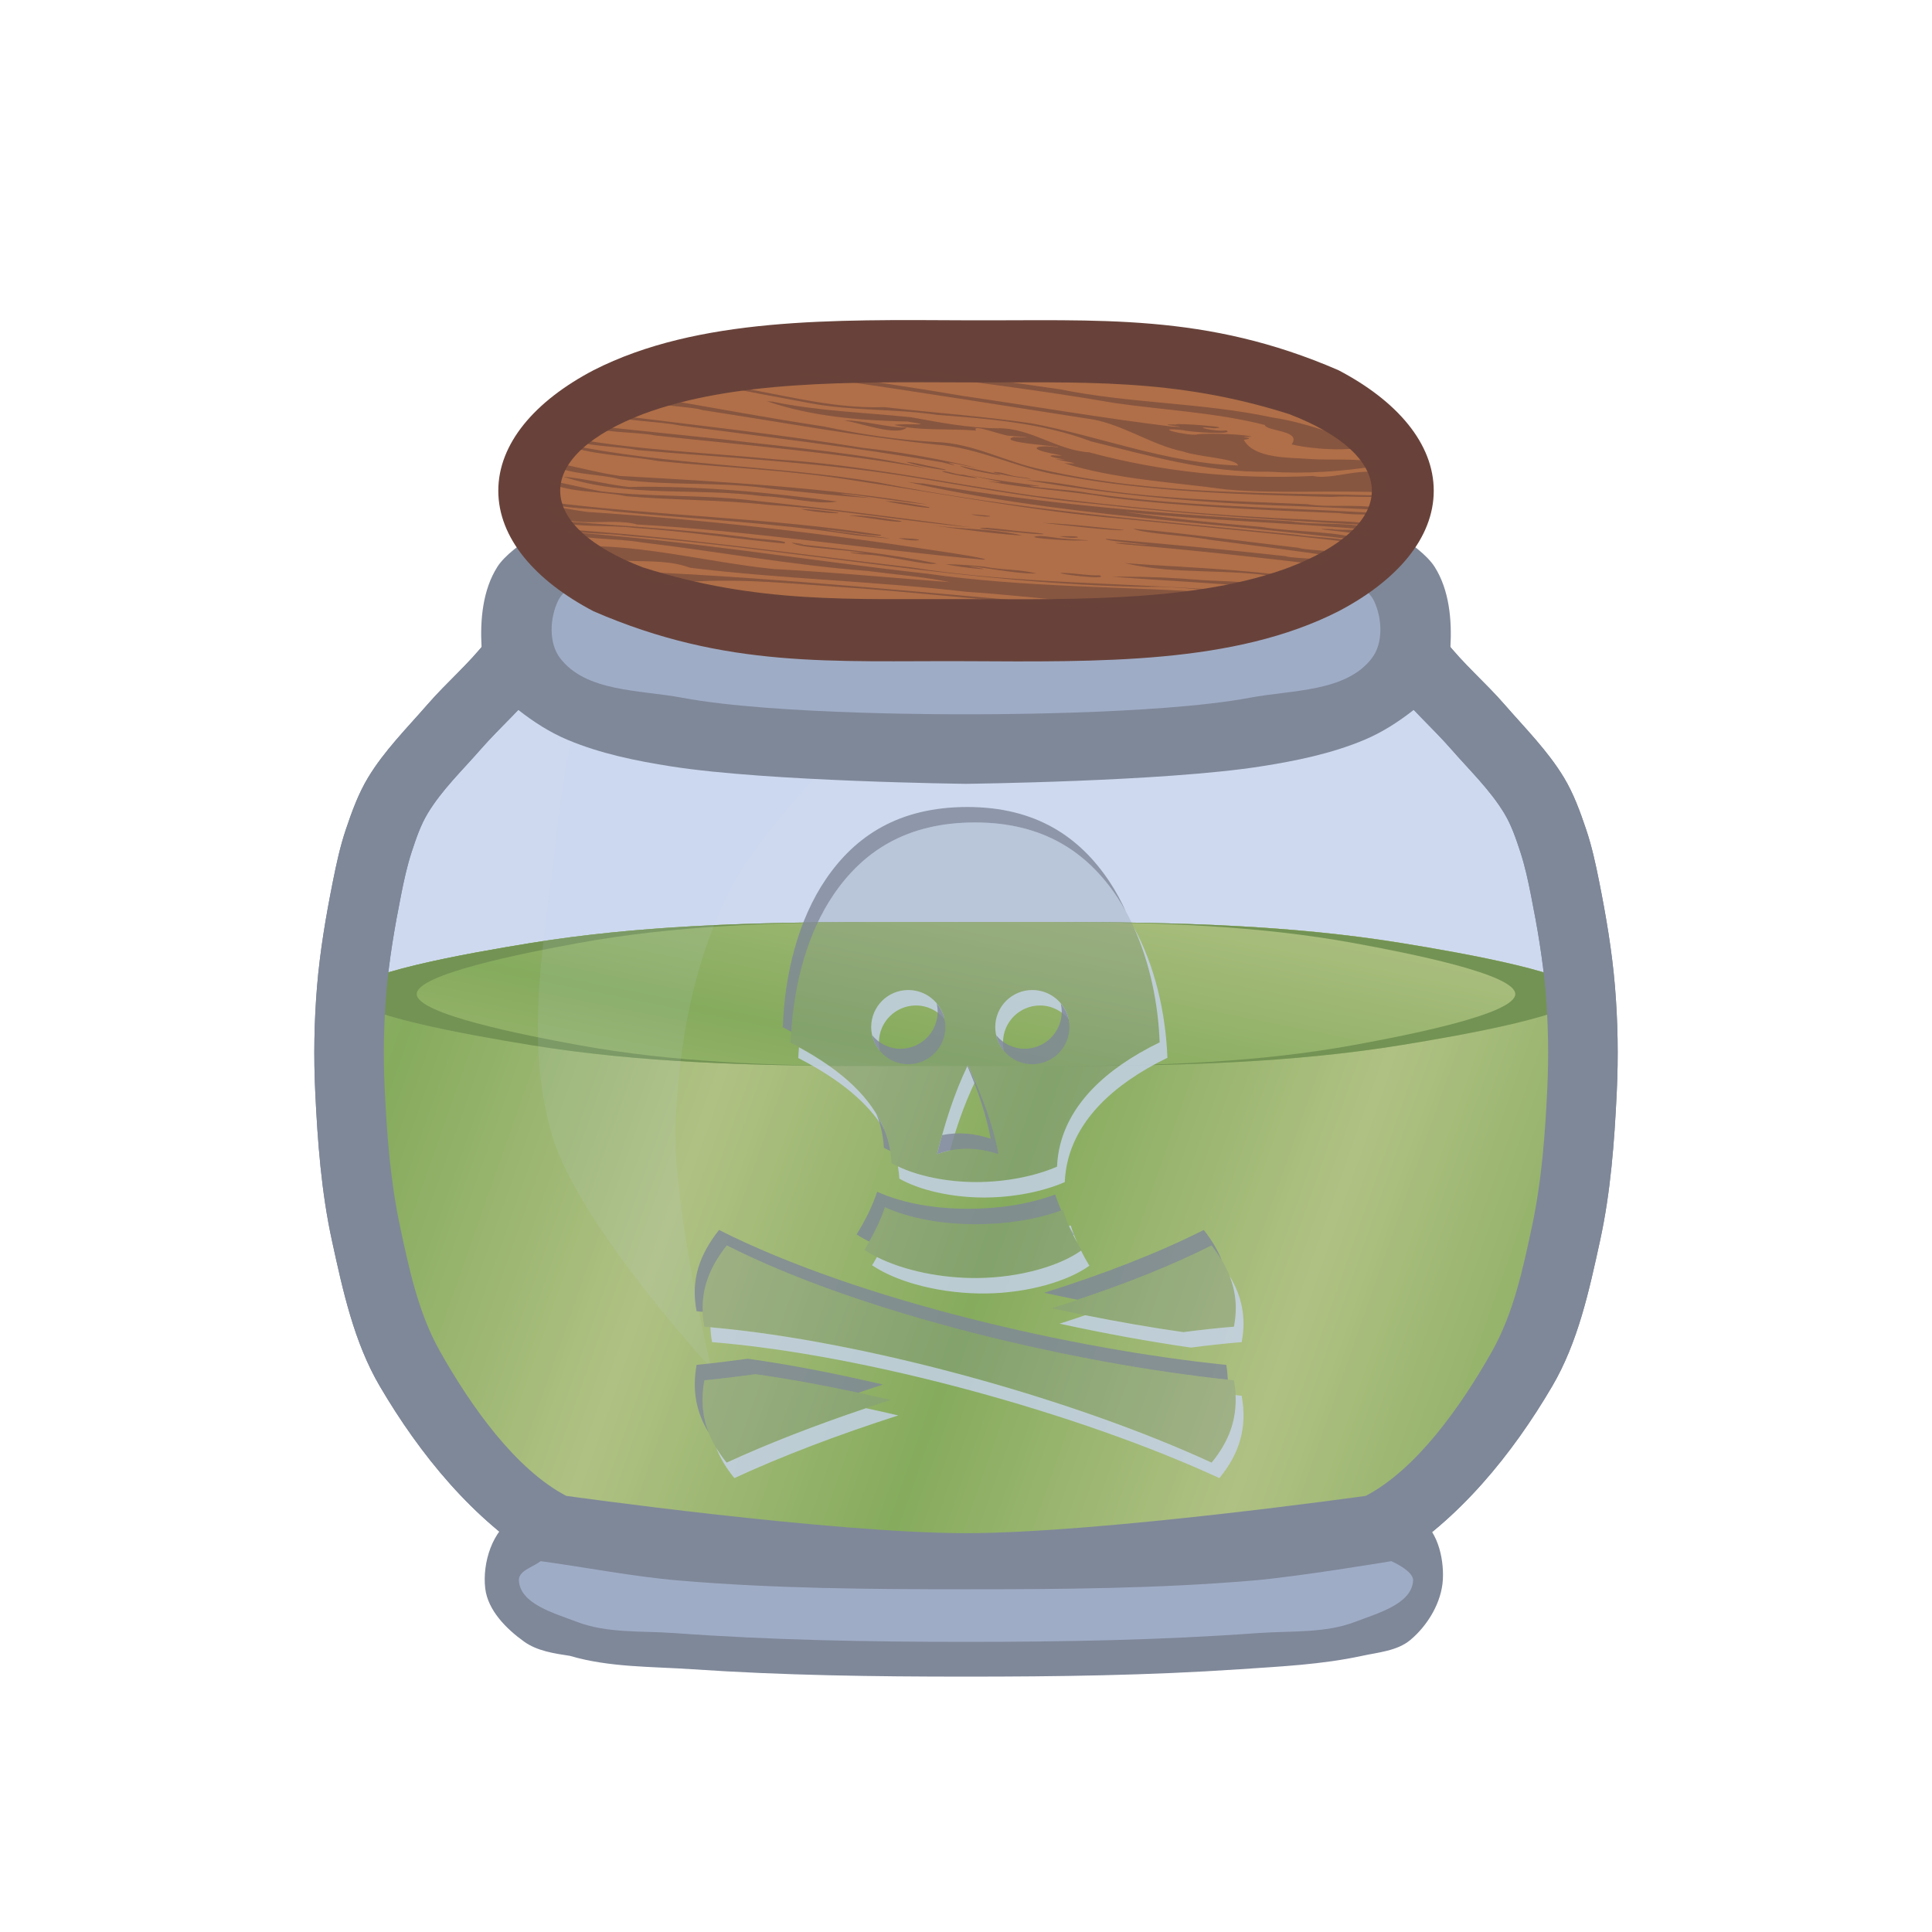 <svg height="500" viewBox="0 0 500 500" width="500" xmlns="http://www.w3.org/2000/svg" xmlns:xlink="http://www.w3.org/1999/xlink"><linearGradient id="a"><stop offset="0" stop-color="#89b040"/><stop offset="1" stop-color="#becc70"/></linearGradient><linearGradient id="b" gradientUnits="userSpaceOnUse" spreadMethod="reflect" x1="99.564" x2="175.823" xlink:href="#a" y1="281.822" y2="308.631"/><linearGradient id="c" gradientUnits="userSpaceOnUse" spreadMethod="reflect" x1="162" x2="173.808" xlink:href="#a" y1="257.261" y2="198.36"/><filter id="d" color-interpolation-filters="sRGB" height="1.007" width="1.007" x="-.003" y="-.003"><feGaussianBlur stdDeviation=".264"/></filter><filter id="e" color-interpolation-filters="sRGB" height="1.006" width="1.007" x="-.003" y="-.003"><feGaussianBlur stdDeviation=".266"/></filter><filter id="f" color-interpolation-filters="sRGB" height="1.044" width="1.071" x="-.035" y="-.022"><feGaussianBlur stdDeviation="1.893"/></filter><filter id="g" color-interpolation-filters="sRGB" height="1.017" width="1.005" x="-.002" y="-.009"><feGaussianBlur stdDeviation=".226"/></filter><path d="m250 119.261s-46.666-.574-68.854 5.586c-9.743 2.705-27.172 8.218-27.172 13.484 0 0-12.929 22.621-20.846 32.916-4.685 6.093-10.611 11.13-15.658 16.926-5.006 5.748-10.55 11.164-14.492 17.688-2.185 3.616-3.606 7.664-4.943 11.672-1.345 4.033-2.241 8.208-3.072 12.377-1.716 8.612-3.205 17.297-3.938 26.047-.732 8.734-.862 17.535-.449 26.289.585 12.395 1.521 24.865 4.141 36.994 2.589 11.991 5.216 24.388 11.363 35.004 9.391 16.217 21.024 33.653 37.738 41.67l106.182 9.828 106.182-9.828c16.714-8.017 28.347-25.453 37.738-41.67 6.147-10.616 8.774-23.013 11.363-35.004 2.619-12.129 3.556-24.599 4.141-36.994.413-8.754.28-17.555-.451-26.289-.733-8.75-2.22-17.435-3.936-26.047-.831-4.169-1.729-8.344-3.074-12.377-1.337-4.008-2.757-8.056-4.941-11.672-3.942-6.524-9.488-11.939-14.494-17.688-5.047-5.796-10.971-10.833-15.656-16.926-7.917-10.295-20.846-32.916-20.846-32.916 0-5.266-17.43-10.779-27.174-13.484-22.187-6.16-68.852-5.586-68.852-5.586z" fill="#7a99d3" opacity=".2" stroke-width="3.78"/><g fill-rule="evenodd"><path d="m250.002 110.263s-17.687-.123-26.5.49c-14.994 1.044-30.102 2.105-44.762 5.422-6.298 1.425-12.436 3.606-18.359 6.176-3.066 1.33-6.423 2.436-8.828 4.756-2.331 2.249-4.846 3.901-5.973 7.207-9.842 7.289-12.065 21.676-19.586 31.449-4.576 5.946-10.387 10.837-15.309 16.5-5.34 6.144-11.2 11.978-15.412 18.943-2.529 4.183-4.216 8.846-5.775 13.479-1.476 4.385-2.455 8.93-3.361 13.467-1.787 8.943-3.321 17.966-4.08 27.055-.762 9.124-.905 18.318-.471 27.463.613 12.89 1.581 25.863 4.334 38.471 2.815 12.895 5.693 26.23 12.373 37.613 10.377 17.683 24.141 34.583 41.635 45.275.904.552 2.0.749 3.062.848 0 0 71.191 9.828 107.012 9.828 35.82-0 107.01-9.828 107.01-9.828 1.063-.099 2.159-.295 3.062-.848 17.494-10.693 31.258-27.592 41.635-45.275 6.68-11.383 9.558-24.718 12.373-37.613 2.753-12.608 3.719-25.581 4.332-38.471.435-9.145.292-18.339-.471-27.463-.759-9.088-2.292-18.111-4.078-27.055-.906-4.537-1.887-9.082-3.363-13.467-1.56-4.632-3.246-9.296-5.775-13.479-4.212-6.965-10.071-12.799-15.41-18.943-4.922-5.663-10.735-10.554-15.311-16.5-7.521-9.773-9.744-24.16-19.586-31.449-1.126-3.307-3.641-4.958-5.973-7.207-2.405-2.32-5.762-3.426-8.828-4.756-5.923-2.57-12.06-4.751-18.357-6.176-14.66-3.317-29.77-4.378-44.764-5.422-8.812-.614-26.496-.49-26.496-.49zm0 17.998s17.16-.104 25.713.477c13.638.925 27.385 1.825 40.73 4.783 4.987 1.106 9.882 2.954 14.549 4.812l10.053 9.676c3.285 5.71 11.677 19.709 18.689 28.727 4.83 6.211 10.829 11.422 16.004 17.348 4.673 5.352 9.909 10.347 13.578 16.432 1.839 3.051 2.995 6.482 4.109 9.865 1.213 3.681 2.028 7.488 2.783 11.289 1.645 8.28 3.089 16.627 3.795 25.039.7 8.343.821 16.75.43 25.113-.557 11.9-1.465 23.869-3.949 35.52-2.364 11.086-4.783 22.52-10.354 32.393-8.135 14.416-19.624 30.551-32.676 37.395 0 0-68.82 9.652-103.455 9.652-34.636 0-103.459-9.652-103.459-9.652-13.052-6.844-24.539-22.979-32.674-37.395-5.571-9.872-7.99-21.306-10.354-32.393-2.484-11.651-3.394-23.62-3.951-35.52-.392-8.363-.271-16.77.43-25.113.706-8.412 2.15-16.759 3.795-25.039.755-3.801 1.573-7.608 2.785-11.289 1.115-3.383 2.268-6.815 4.107-9.865 3.669-6.084 8.905-11.08 13.578-16.432 5.175-5.926 11.194-11.122 16.004-17.348 7.118-9.215 15.574-23.692 18.859-29.402l9.883-9c4.667-1.859 9.563-3.707 14.551-4.812 13.345-2.959 27.09-3.858 40.729-4.783 8.554-.58 25.717-.477 25.717-.477z" fill="#7f8899" stroke-width="1"/><path d="m221.697 238.638c-28.334.115-56.699.915-84.588 5.455-14.636 2.383-41.608 7.131-46.063 11.863h-.021c-.001.008-.001.016-.002.023-.396.428-.676.855-.676 1.281 0 .375.207.751.516 1.127-.563 7.935-.662 15.914-.287 23.857.585 12.395 1.521 24.865 4.141 36.994 2.589 11.991 5.216 24.388 11.363 35.004 9.391 16.217 21.024 33.653 37.738 41.67l106.182 9.828 106.182-9.828c16.714-8.017 28.347-25.453 37.738-41.67 6.147-10.616 8.774-23.013 11.363-35.004 2.619-12.129 3.556-24.599 4.141-36.994.375-7.941.274-15.919-.289-23.852.312-.378.521-.756.521-1.133 0-.428-.282-.857-.682-1.287-0-.006-.001-.012-.002-.018h-.016c-4.454-4.732-31.427-9.48-46.062-11.863-37.185-6.054-75.218-5.455-112.893-5.455-9.419 0-18.86-.038-28.305 0z" fill="url(#b)" stroke-width="32"/><path d="m409.656 257.261c0 5.143-30.779 10.566-46.762 13.168-37.185 6.054-75.218 5.455-112.893 5.455s-75.707.599-112.893-5.455c-15.983-2.602-46.762-8.026-46.762-13.168s30.779-10.566 46.762-13.168c37.185-6.054 75.218-5.455 112.892-5.455s75.707-.599 112.892 5.455c15.983 2.602 46.762 8.026 46.762 13.168z" fill="url(#c)" stroke-width="32"/><path d="m221.697 238.638c-28.334.115-56.699.915-84.588 5.455-15.983 2.602-46.762 8.025-46.762 13.168-0 5.143 30.779 10.566 46.762 13.168 28.908 4.706 58.325 5.383 87.691 5.455-25.228-.115-50.485-.915-75.316-5.455-14.231-2.602-41.637-8.025-41.637-13.168 0-5.143 27.406-10.566 41.637-13.168 24.832-4.54 50.088-5.34 75.316-5.455-1.035.003-2.068-.004-3.104 0zm53.506 0c25.228.115 50.485.915 75.316 5.455 14.231 2.602 41.637 8.025 41.637 13.168 0 5.143-27.406 10.566-41.637 13.168-24.832 4.54-50.088 5.34-75.316 5.455 29.366-.072 58.783-.749 87.691-5.455 15.983-2.602 46.762-8.025 46.762-13.168-0-5.143-30.779-10.566-46.762-13.168-28.908-4.706-58.325-5.383-87.691-5.455z" fill="#729235" stroke-width="32"/></g><path d="m133.225 392.687c-5.794 3.255-8.438 11.816-7.645 18.415.679 5.655 5.462 10.476 10.101 13.78 3.363 2.396 7.753 3.04 11.836 3.656.001 0 0-0 0 0 .001 0 0 .002 0 .002 10.202 3.002 21.105 2.743 31.715 3.464 23.541 1.6 47.166 1.907 70.762 1.907 23.591 0 47.211-.308 70.749-1.906 10.595-.719 21.29-1.21 31.669-3.455 4.32-.935 9.213-1.296 12.598-4.139 4.553-3.825 8.116-9.793 8.409-15.733.285-5.762-1.573-13.188-6.614-15.992-13.601-7.563-30.613 5.738-46.062 7.605-23.482 2.837-47.095 5.477-70.748 5.449-22.271-.026-44.482-2.703-66.602-5.289-16.807-1.965-35.414-16.053-50.167-7.765z" fill="#7f8899" stroke-width="1"/><path d="m153.974 138.333s-12.928 22.62-20.845 32.915c-4.685 6.093-10.61 11.129-15.658 16.925-5.006 5.748-10.551 11.164-14.493 17.688-2.185 3.616-3.605 7.664-4.942 11.672-1.345 4.033-2.243 8.208-3.074 12.377-1.716 8.612-3.203 17.297-3.936 26.047-.732 8.734-.864 17.534-.451 26.289.585 12.395 1.521 24.866 4.141 36.995 2.589 11.991 5.216 24.387 11.363 35.003 9.391 16.217 21.024 33.653 37.738 41.67l106.182 9.828 106.182-9.828c16.714-8.017 28.347-25.453 37.738-41.67 6.148-10.616 8.774-23.012 11.363-35.003 2.619-12.129 3.556-24.6 4.141-36.995.413-8.754.281-17.555-.45-26.289-.733-8.75-2.22-17.435-3.936-26.047-.831-4.169-1.728-8.345-3.073-12.377-1.337-4.008-2.757-8.056-4.942-11.672-3.942-6.524-9.487-11.94-14.493-17.688-5.047-5.796-10.973-10.832-15.658-16.925-7.917-10.295-20.845-32.915-20.845-32.915l-15.031-.001c-4.667 1.859-9.563 3.707-14.551 4.812-13.345 2.959-27.09 3.858-40.729 4.783-8.553.58-25.715.477-25.715.477s-17.163.104-25.717-.477c-13.638-.925-27.383-1.825-40.728-4.783-4.988-1.106-9.884-2.954-14.551-4.812z" fill="#7a99d3" opacity=".2"/><path d="m153.415 169.548c-4.637 14.756-7.619 30.086-9.294 45.463-2.85 26.148-8.795 53.711-1.22 78.899 6.999 23.272 41.151 60.181 41.151 60.181s-10.229-42.713-9.198-64.359c.983-20.647 4.902-42.005 14.568-60.276 12.601-23.817 54.273-59.906 54.273-59.906l23.892-12.331c-32.389.975-64.939 1.615-103.974-11.309 0 0-7.625 15.452-10.197 23.638z" fill="#c6d3ec" filter="url(#f)" opacity=".33"/><g stroke-width="1.364" transform="matrix(.733 0 0 .733 67.953 80.033)"><path d="m251.577 181.2c-24.136 0-39.555 10.165-50.001 25.532-9.715 14.294-14.528 33.434-15.16 52.197 19.779 10.11 31.253 21.833 34.642 35.532.58 2.344.928 4.696 1.037 7.037 7.119 4.057 18.347 6.668 29.877 6.667 10.22-.002 20.607-2.005 28.519-5.432.12-2.627.487-5.264 1.161-7.901 3.545-13.893 15.035-26.234 35.086-36.002-.662-17.746-5.367-36.816-15.012-51.309-10.43-15.676-25.875-26.321-50.15-26.321zm-23.605 59.161c7.235 0 13.111 5.851 13.111 13.087 0 7.235-5.875 13.111-13.111 13.111-7.235 0-13.087-5.875-13.087-13.111 0-7.235 5.851-13.087 13.087-13.087zm43.802 0c7.236 0 13.111 5.851 13.111 13.087 0 7.235-5.875 13.111-13.111 13.111-7.236 0-13.088-5.875-13.088-13.111 0-7.235 5.852-13.087 13.088-13.087zm-22.788 26.545c4.958 10.467 8.887 20.94 10.839 31.407-7.228-2.388-14.453-2.707-21.681 0 2.639-10.469 5.811-20.941 10.842-31.407zm-29.262 50.148c-1.688 5.073-4.176 10.096-7.26 15.036 9.426 6.313 24.954 10.123 40.2 9.952 14.989-.169 29.138-4.403 36.52-9.805-2.805-4.554-5.067-9.323-6.593-14.222-9.44 3.489-20.089 5.037-30.618 5.038-11.415.002-22.733-1.755-32.249-6zm-55.828 13.481c-7.032 8.903-10.03 17.773-7.925 28.692 54.46 4.377 129.736 25.22 179.113 48 7.238-8.823 9.891-17.912 7.877-29.061-53.548-5.426-129.689-22.706-179.065-47.631zm171.138 0c-16.427 8.293-35.814 15.729-56.347 22.173 16.038 3.503 31.807 6.353 46.398 8.445 6.149-.811 12.134-1.463 17.876-1.926 2.102-10.92-.895-19.79-7.927-28.692zm-160.991 45.457c-6.245.857-12.293 1.588-18.073 2.173-2.015 11.149.64 20.241 7.876 29.063 16.889-7.791 36.801-15.367 57.878-22.123-16.49-3.881-32.702-7.007-47.681-9.112z" fill="#7f8899" opacity=".25"/><path d="m307.524 218.082c5.749 12.567 8.704 27.041 9.215 40.748-20.051 9.768-31.541 22.11-35.086 36.003-.674 2.637-1.042 5.274-1.162 7.901-7.912 3.427-18.3 5.43-28.52 5.432-10.405.001-20.533-2.137-27.648-5.533.246 1.442.434 2.883.501 4.321 7.119 4.057 18.347 6.669 29.877 6.668 10.22-.002 20.609-2.005 28.52-5.432.12-2.627.488-5.264 1.162-7.901 3.545-13.893 15.034-26.235 35.086-36.003-.587-15.738-4.373-32.499-11.945-46.204zm-79.552 22.279c-7.236 0-13.086 5.853-13.086 13.088 0 3.19 1.18 6.075 3.071 8.349-.211-.934-.341-1.896-.341-2.893 0-7.235 5.85-13.088 13.086-13.088 4.056 0 7.638 1.878 10.044 4.768-1.311-5.851-6.525-10.224-12.774-10.224zm43.803 0c-7.236 0-13.088 5.853-13.088 13.088 0 3.188 1.182 6.07 3.071 8.344-.21-.932-.341-1.892-.341-2.888 0-7.235 5.852-13.088 13.089-13.088 4.056 0 7.639 1.878 10.044 4.768-1.311-5.851-6.525-10.224-12.774-10.224zm-82.394 20.201c-.082 1.275-.192 2.55-.235 3.823 14.644 7.485 24.707 15.862 30.335 25.262-4.406-10.956-14.45-20.573-30.101-29.085zm59.605 6.346c-5.031 10.466-8.202 20.937-10.841 31.405 1.51-.566 3.019-.969 4.529-1.279 2.27-8.115 5.028-16.231 8.898-24.343-.837-1.928-1.673-3.856-2.586-5.783zm36.333 56.566c-.193.071-.403.114-.597.184.873 2.018 1.852 4.008 2.946 5.962-.896-2.023-1.701-4.07-2.348-6.146zm3.655 8.9c-7.433 5.336-21.449 9.503-36.309 9.67-13.056.146-26.289-2.644-35.749-7.408-.556.973-1.118 1.945-1.722 2.912 9.426 6.313 24.955 10.123 40.201 9.953 14.989-.169 29.138-4.404 36.52-9.806-1.073-1.741-2.037-3.521-2.94-5.32zm52.45 8.943c2.189 5.534 2.801 11.35 1.538 17.912-5.742.462-11.727 1.115-17.876 1.926-11.002-1.578-22.676-3.589-34.627-5.983-3.005 1.005-5.98 2.031-9.042 2.992 16.038 3.503 31.807 6.355 46.399 8.447 6.149-.811 12.134-1.464 17.876-1.926 1.684-8.749.047-16.18-4.268-23.368zm-183.303 18.12c.074 1.705.233 3.44.581 5.248 54.46 4.377 129.735 25.219 179.113 47.999 7.238-8.823 9.89-17.912 7.877-29.061-.704-.071-1.453-.167-2.165-.242.431 8.838-2.369 16.445-8.442 23.848-48.742-22.487-122.683-43.055-176.964-47.791zm54.956 28.566c-17.839 6.004-34.687 12.517-49.23 19.226-1.411-1.72-2.593-3.457-3.655-5.211 1.423 3.668 3.534 7.192 6.384 10.666 16.889-7.791 36.8-15.368 57.877-22.124-3.813-.898-7.605-1.744-11.377-2.557z" fill="#c6d3ec" filter="url(#d)" opacity=".9"/><path d="m248.847 175.744c-24.136 0-39.555 10.165-50 25.531-9.715 14.294-14.528 33.434-15.16 52.197 1.043.533 1.967 1.091 2.964 1.633 1.121-17.516 5.87-35.051 14.925-48.375 10.446-15.367 25.865-25.531 50-25.531 24.275 0 39.72 10.646 50.15 26.323 1.092 1.64 2.102 3.355 3.068 5.104-1.694-3.704-3.602-7.261-5.798-10.56-10.43-15.676-25.874-26.323-50.15-26.323zm-10.831 69.385c.207.924.336 1.877.336 2.864 0 7.235-5.874 13.109-13.11 13.109-4.046 0-7.616-1.876-10.015-4.76 1.318 5.841 6.507 10.216 12.745 10.216 7.236 0 13.11-5.874 13.11-13.109 0-3.18-1.179-6.054-3.066-8.32zm43.803 0c.207.924.336 1.877.336 2.864 0 7.235-5.875 13.109-13.11 13.109-4.048 0-7.618-1.878-10.018-4.766 1.316 5.844 6.507 10.222 12.747 10.222 7.235 0 13.11-5.874 13.11-13.109 0-3.18-1.179-6.054-3.066-8.32zm-32.833 21.778c-.052.109-.092.218-.144.328 3.709 8.541 6.661 17.083 8.253 25.622-5.718-1.889-11.434-2.453-17.151-1.279-.628 2.245-1.233 4.489-1.799 6.734 7.228-2.707 14.452-2.388 21.68 0-1.952-10.466-5.881-20.938-10.839-31.405zm-32.233 17.284c.635 1.579 1.171 3.182 1.575 4.816.58 2.344.927 4.694 1.037 7.035.695.396 1.459.768 2.229 1.135-.154-.905-.312-1.81-.536-2.715-.88-3.557-2.331-6.975-4.305-10.272zm.243 27.409c-1.688 5.073-4.177 10.095-7.261 15.035 1.354.907 2.865 1.745 4.452 2.544 2.286-3.998 4.182-8.044 5.539-12.124 9.516 4.245 20.832 6.001 32.247 5.999 10.314-.001 20.727-1.514 30.021-4.854-.804-1.86-1.539-3.736-2.133-5.64-9.44 3.489-20.089 5.037-30.618 5.038-11.415.002-22.731-1.755-32.247-5.999zm67.943 12.563c.41.925.848 1.842 1.306 2.755.064-.046.147-.089.211-.136-.532-.864-1.025-1.74-1.517-2.619zm-123.77.916c-7.032 8.903-10.03 17.774-7.925 28.693.7.056 1.441.146 2.149.208-.371-8.593 2.638-16.016 8.506-23.445 48.727 24.598 123.479 41.728 176.9 47.389-.083-1.695-.241-3.419-.565-5.213-53.547-5.426-129.688-22.706-179.065-47.631zm171.137 0c-16.427 8.293-35.814 15.728-56.347 22.172 3.945.862 7.873 1.683 11.772 2.464 17.146-5.732 33.328-12.124 47.305-19.18 1.398 1.77 2.589 3.542 3.66 5.325-1.453-3.674-3.584-7.229-6.39-10.781zm-160.989 45.458c-6.245.857-12.293 1.586-18.073 2.171-1.622 8.975-.165 16.612 4.22 23.853-2.19-5.644-2.711-11.64-1.49-18.397 5.78-.585 11.828-1.315 18.073-2.171 11.515 1.618 23.763 3.849 36.301 6.553 2.879-.969 5.719-1.96 8.647-2.898-16.49-3.881-32.699-7.006-47.678-9.111z" fill="#7f8899" filter="url(#e)" opacity=".9"/></g><path d="m165.652 129.911c-3.229 0-14.034.192-19.492 3.955-10.356 7.14-12.495 21.928-20.166 31.896-4.576 5.946-10.387 10.837-15.309 16.5-5.34 6.144-11.2 11.978-15.412 18.943-2.529 4.183-4.216 8.846-5.775 13.479-1.476 4.385-2.455 8.93-3.361 13.467-1.787 8.943-3.321 17.966-4.08 27.055-.762 9.124-.905 18.318-.471 27.463.613 12.89 1.581 25.863 4.334 38.471 2.815 12.895 5.693 26.23 12.373 37.613 10.377 17.683 24.141 34.583 41.635 45.275.904.552 2.0.749 3.062.848 0 0 71.191 9.828 107.012 9.828 35.82-0 107.01-9.828 107.01-9.828 1.063-.099 2.159-.295 3.062-.848 17.494-10.693 31.258-27.592 41.635-45.275 6.68-11.383 9.558-24.718 12.373-37.613 2.753-12.608 3.719-25.581 4.332-38.471.435-9.145.292-18.339-.471-27.463-.759-9.088-2.292-18.111-4.078-27.055-.906-4.537-1.887-9.082-3.363-13.467-1.56-4.632-3.246-9.296-5.775-13.479-4.212-6.965-10.071-12.799-15.41-18.943-4.922-5.663-10.735-10.554-15.311-16.5-7.672-9.969-9.81-24.757-20.166-31.896-5.458-3.763-16.263-3.955-19.492-3.955l-3.354 8.422c-4.667 1.859-9.561 3.707-14.549 4.812-13.345 2.959-27.092 3.858-40.73 4.783-8.553.58-25.713.477-25.713.477s-17.163.104-25.717-.477c-13.638-.925-27.383-1.825-40.729-4.783-4.988-1.106-9.884-2.954-14.551-4.812zm-9.59 22.549c1.421.662 2.899 1.24 4.318 1.855 5.923 2.57 12.062 4.749 18.359 6.174 14.66 3.317 29.768 4.379 44.762 5.424 8.813.614 26.5.49 26.5.49s17.684.124 26.496-.49c14.994-1.044 30.104-2.107 44.764-5.424 6.297-1.425 12.434-3.604 18.357-6.174 1.369-.594 2.79-1.155 4.164-1.787 4.016 6.764 10.148 16.742 15.953 24.207 4.83 6.211 10.829 11.422 16.004 17.348 4.673 5.352 9.909 10.347 13.578 16.432 1.839 3.051 2.995 6.482 4.109 9.865 1.213 3.681 2.028 7.488 2.783 11.289 1.645 8.28 3.089 16.627 3.795 25.039.7 8.343.821 16.75.43 25.113-.557 11.9-1.465 23.869-3.949 35.52-2.364 11.086-4.783 22.52-10.354 32.393-8.135 14.416-19.624 30.551-32.676 37.395 0 0-68.82 9.652-103.455 9.652-34.636 0-103.459-9.652-103.459-9.652-13.052-6.844-24.539-22.979-32.674-37.395-5.571-9.872-7.99-21.306-10.354-32.393-2.484-11.651-3.394-23.62-3.951-35.52-.392-8.363-.271-16.77.43-25.113.706-8.412 2.15-16.759 3.795-25.039.755-3.801 1.573-7.608 2.785-11.289 1.115-3.383 2.268-6.815 4.107-9.865 3.669-6.084 8.905-11.08 13.578-16.432 5.175-5.926 11.194-11.122 16.004-17.348 5.755-7.45 11.734-17.36 15.799-24.275z" fill="#7f8899" fill-rule="evenodd" stroke-width="1"/><path d="m360.074 404.029s-23.747 3.983-35.73 5.002c-24.703 2.1-49.55 2.27-74.342 2.27s-49.639-.17-74.342-2.27c-11.984-1.019-23.808-3.391-35.732-5.002-2.248 1.681-5.768 2.493-5.637 5.002.319 6.099 9.201 8.465 14.898 10.664 7.955 3.071 16.906 2.329 25.41 2.949 25.079 1.829 50.257 2.268 75.402 2.268 25.145-0 50.322-.439 75.4-2.268 8.505-.62 17.457.122 25.412-2.949 5.697-2.199 14.58-4.565 14.898-10.664.131-2.509-5.639-5.002-5.639-5.002z" fill="#9facc6"/><path d="m128.706 146.717c-3.775 5.947-4.479 13.703-4.079 20.736.198 3.471 1.352 6.972 3.162 9.94 1.568 2.571 4.029 4.519 6.4 6.375 3.888 3.045 8.113 5.77 12.665 7.685 8.549 3.596 17.79 5.475 26.953 6.906 25.101 3.92 76.192 4.492 76.192 4.492s51.091-.572 76.192-4.492c9.164-1.431 18.404-3.311 26.953-6.906 4.552-1.914 8.778-4.64 12.665-7.685 2.371-1.857 4.832-3.805 6.4-6.375 1.81-2.969 2.965-6.469 3.162-9.94.401-7.033-.306-14.787-4.079-20.736-3.869-6.101-17.454-12.851-17.454-12.851l-22.844 4.467c-4.667 1.859-9.563 3.707-14.551 4.812-13.345 2.959-27.09 3.858-40.729 4.783-8.553.58-25.715.477-25.715.477s-17.163.104-25.717-.477c-13.638-.925-27.383-1.825-40.728-4.783-4.988-1.106-9.884-2.954-14.551-4.812l-23.426-4.02s-13.133 6.51-16.874 12.403z" fill="#7f8899" fill-rule="evenodd"/><path d="m205.46 147.429c-13.758-.065-27.989-.926-38.312-.093-5.153.416-10.567.431-15.311 2.488-2.882 1.25-6.128 2.913-7.461 5.758-2.08 4.44-2.407 10.784.547 14.697 6.678 8.845 20.724 8.237 31.615 10.291 24.14 4.554 73.465 4.287 73.465 4.287s49.325.266 73.465-4.287c10.891-2.054 24.938-1.446 31.615-10.291 2.954-3.913 2.627-10.258.547-14.697-1.333-2.845-4.579-4.508-7.461-5.758-4.743-2.057-10.157-2.072-15.311-2.488-27.53-2.222-82.855 1.07-82.855 1.07s-21.613-.868-44.543-.977z" fill="#9facc6" fill-rule="evenodd"/><path d="m151.555 149.56c2.405 2.32 5.76 3.426 8.826 4.756 5.923 2.57 12.062 4.749 18.359 6.174 14.66 3.317 29.77 4.379 44.764 5.424 8.813.614 26.498.49 26.498.49s17.684.124 26.496-.49c14.994-1.044 30.104-2.107 44.764-5.424 6.297-1.425 12.436-3.604 18.359-6.174 3.066-1.33 6.421-2.436 8.826-4.756 3.122-3.012 6.58-4.945 6.58-11.227s-3.458-8.215-6.58-11.227c-2.405-2.32-5.76-3.426-8.826-4.756-5.923-2.57-12.062-4.751-18.359-6.176-14.66-3.317-29.77-4.378-44.764-5.422-8.812-.614-26.496-.49-26.496-.49s-17.685-.123-26.498.49c-14.994 1.044-30.104 2.105-44.764 5.422-6.298 1.425-12.436 3.606-18.359 6.176-3.066 1.33-6.421 2.436-8.826 4.756-3.122 3.012-6.58 4.945-6.58 11.227 0 6.281 3.458 8.215 6.58 11.227zm164.891-6.414c-13.345 2.959-27.09 3.858-40.729 4.783-8.553.58-25.715.477-25.715.477s-17.163.104-25.717-.477c-13.638-.925-27.383-1.825-40.728-4.783-4.988-1.106-9.884-2.954-14.551-4.812 4.667-1.859 9.563-3.707 14.551-4.812 13.345-2.959 27.09-3.858 40.728-4.783 8.554-.58 25.717-.477 25.717-.477s17.161-.104 25.715.477c13.638.925 27.383 1.825 40.729 4.783 4.987 1.106 9.884 2.954 14.551 4.812-4.667 1.859-9.563 3.707-14.551 4.812z" fill="#7f8899" fill-rule="evenodd"/><g transform="translate(0 22.553)"><path d="m346.402 135.644c15.229-7.983 24.649-19.011 24.649-31.192 0-12.181-9.419-23.209-24.649-31.192-34.45-14.958-62.122-12.756-96.401-12.92s-69.381-.833-96.394 12.92c-15.229 7.983-24.648 19.01-24.648 31.191 0 12.181 9.419 23.209 24.648 31.191 34.448 14.957 62.115 12.756 96.394 12.92s69.386.834 96.401-12.92z" fill="#68423a"/><path d="m333.645 124.283c13.214-5.075 21.387-12.086 21.387-19.83 0-7.744-8.173-14.755-21.387-19.83-29.891-9.509-53.901-8.109-83.643-8.214-29.742-.104-60.199-.529-83.637 8.214-13.213 5.075-21.386 12.086-21.386 19.83 0 7.744 8.173 14.755 21.386 19.83 29.889 9.509 53.895 8.11 83.637 8.214 29.742.104 60.203.53 83.643-8.214z" fill="#b06f48"/><path d="m232.729 72.548c-4.028.065-10.226.152-2.791.838 19.531 2.669 39.106 4.988 58.523 8.363 12.946 1.855 26.131 2.448 38.844 5.67.479 1.637 8.757 1.374 7.303 4.477-.008.004-.017.008-.025.012l.016.004c-.082.173-.177.35-.322.545 6.385 1.517 16.827 1.746 19.537.279-7.787-2.819-16.127-5.99-24.541-7.252-18.115-3.868-36.815-3.586-54.969-7.293-13.842-1.999-27.705-3.843-41.574-5.643zm-23.588 1.416c-7.726.326 5.62 1.314 8.25 1.971 21.199 3.11 42.366 6.453 63.527 9.77 9.098 1.044 16.541 6.797 25.361 8.619 3.593 1.345 14.145 1.843 14.104 3.59-18.312-.567-35.544-7.498-53.35-10.895-12.685-1.876-25.533-2.744-38.24-4.219-14.747.566-29.045-4.188-43.463-5.898 4.454 1.371 16.905 3.442 24.459 4.92 10.835 2.013 21.867 1.392 32.748 2.992 13.468 1.031 27.131 2.074 39.877 6.873 15.053 3.708 30.205 8.144 45.859 7.836 9.556.613 19.076-.01 28.516-1.557-.669-2.245-12.914-1.296-17.77-1.736-5.484-.393-14.517-.076-17.123-4.967 4.424-.659-3.673-.616 2.111-.807-3.559-.915-14.666-.889-14.27-.514-3.435.162-11.99-2.042-3.561-1.172 2.359.597 13.675 1.228 11.166.053-2.65.483-10.142-1.327-3.127-.537 6.211-.267-10.788-1.448-9.732-.975-7.483-.158 5.789.847-1.143.539-18.034-2.194-35.958-5.298-53.939-7.904-13.379-2.285-26.795-4.306-40.262-5.982zm-38.941 6.553c-5.901 1.874 8.528 1.952 11.68 3.074 20.1 3.061 40.089 6.781 60.322 8.912 11.174.76 21.147 6.233 32.143 7.928 23.137 4.401 46.782 4.964 70.26 5.627 4.615-.365 10.443.418 14.375-.357-29.671-.802-59.787-0-88.9-6.646-9.528-1.869-18.156-6.984-28.049-7.219-9.715-.551-19.312-2.009-28.803-4.02-14.387-2.163-28.683-4.876-43.027-7.299zm28.24.76c11.723 4.005 24.149 4.984 36.418 5.266 8.236 1.275-.739.37-3.441.881 6.947 1.645 14.378.855 21.223 1.465-1.612-2.008 6.878 1.295 8.451 1.332 4.054.292 7.599.547 1.244.328-4.811 1.453 12.757 2.345 11.426 2.686-3.895-.699-8.901-.033-2.176 1.449 7.427 1.491-.832.006.436.926 2.726.828 5.661.876 1.191.691 2.771.67 7.891 1.322 2.115 1.014 13.576 4.221 27.878 4.856 41.861 6.789 13.917 1.242 27.886.094 41.822.832.878-9.995-12.989-2.768-19.189-4.314-19.493.964-39.118-1.018-57.949-6.119-8.355-.508-15.249-6.421-23.699-6.207-7.589-.092-14.959-1.508-22.35-2.861-11.942-1.249-24.069-1.583-35.807-4.031zm-39.723 3.537c1.036 1.55 12.207 1.668 17.131 2.738 22.409 2.974 44.872 5.596 67.154 9.398 1.822.229 6.66 1.91 2.408.219 2.968.289 12.384 2.672 4.578.691-8.856-1.97-17.56-3.508-26.607-4.5-21.471-3.505-43.087-5.826-64.664-8.547zm59.654 1.416c4.685.777 13.762 4.175 16.268 1.877-5.489-.05-10.779-1.844-16.268-1.877zm-65.662 1.309c1.08 1.916 12.067 1.623 17.01 2.623 23.504 2.569 47.143 4.402 70.43 8.562-17.168-4.056-34.917-5.372-52.422-7.508-11.67-1.249-23.351-2.399-35.018-3.678zm-4.533 3.352c2.11 2.16 11.852 1.969 16.887 3.055 22.913 1.958 45.929 3.097 68.686 6.635 16.54 2.624 32.984 5.838 49.691 7.297 24.192 2.766 48.504 4.258 72.807 5.582-4.4-1.386-12.333-.975-18.092-1.564-23.528-.934-46.978-3.179-70.328-6.133-22.326-3.213-44.438-7.999-66.996-9.424-17.549-1.745-35.272-2.339-52.654-5.447zm-1.637 1.514c4.48 2.632 16.444 2.999 23.855 4.371 16.983 1.685 34.076 2.306 50.951 5.066 23.132 3.437 46.113 7.932 69.447 9.895 20.329 2.123 40.701 3.84 60.992 6.312-3.454-1.46-11.305-1.426-16.451-2.244-36.174-3.576-72.504-6.426-108.207-13.535-26.725-4.429-54.036-4.359-80.588-9.865zm87.979 4.586c3.117 1.369 16.313 3.17 7.197 1.322-2.404-.414-4.749-1.187-7.197-1.322zm-91.809.082c2.435 3.234 12.419 2.903 17.867 4.436 12.926 1.787 26.056.513 38.992 2.432 7.951.836 22.219 2.33 26.264 2.375-3.135-.213-13.408-1.796-4.938-.809 6.411.806 12.794 1.902 19.229 2.498-26.311-4.407-53.024-5.876-79.625-7.379-5.999-.819-11.816-2.589-17.789-3.553zm105.631.889c3.264 1.784 16.939 3.46 7.086 1.547-2.377-.441-4.717-1.061-7.086-1.547zm-4.648 1.385c1.172.925 15.886 3.025 5.559.949-1.909.05-3.65-.967-5.559-.949zm13.633.256c-.13.003-.261.01-.393.021 3.849 1.361 16.024 2.483 6.084 1.121-1.914-.265-3.741-1.18-5.691-1.143zm-6.594.664c3.214 1.051 13.689 2.703 4.725 1.658 10.606 2.102 21.485 2.52 32.115 4.354 19.668 2.353 39.449 3.175 59.229 3.967 4.142.681 16.72.273 6.332-.207-23.647-1.324-47.419-1.572-70.924-4.918-4.792-.983-13.059-1.236-15.908-1.965 9.484.539-8.289-.939-15.568-2.889zm-104.986.533c16.701 5.521 34.579 2.788 51.76 5.064 6.173.141 14.095 2.317 19.18 1.381-17.866-2.376-35.87-4.132-53.895-3.779-5.722-.625-11.307-2.158-17.045-2.666zm119.73.855c22.971 3.999 46.221 6.045 69.521 6.75 7.763.328 15.529.64 23.287 1.078-4.632-1.974-13.783-.471-20.059-1.562-20.419-.845-41-1.349-61.129-4.91-4.714-.735-6.227-.975-11.621-1.355zm-124.273.006c4.418 3.417 14.288 2.79 20.879 4.209 12.274 1.053 24.609.9 36.873 2.246 17.544 1.082 34.873 4.19 52.365 5.799-18.992-2.53-38.002-5.013-57.059-6.996-12.793-1.491-25.751-.782-38.514-2.295-4.874-.859-9.652-2.202-14.545-2.963zm93.736.529c38.64 8.762 78.402 10.273 117.611 15.152-4.905-2.485-17.939-2.134-25.998-3.51-11.861-1.038-23.722-2.162-35.502-3.922 21.349 2.279 42.834 2.802 64.213 4.713-3.306-2.309-14.71-1.134-21.143-2.254-31.844-1.809-63.715-4.382-95.162-9.795-1.347-.046-2.68-.244-4.02-.385zm-5.832 4.947c2.963.651 13.298 2.33 11.166 1.521-3.693-.682-7.399-1.427-11.166-1.521zm-87.902.131c4.814 2.1 12.017 1.572 17.762 2.533 20.707 1.97 41.515 2.937 62.084 6.131 3.106.343 14.707 1.473 5.873.406-3.941-.553-11.27-1.408-13.26-1.838 3.89.318 15.528 2.189 14.311 1.385-28.753-4.505-57.933-4.868-86.77-8.617zm.172.953c3.664 7.093 16.131 2.851 23.488 4.965 29.952 1.705 59.617 6.379 89.473 9.096 3.213.017-8.203-1.776-11.236-2.201-30.239-4.68-60.681-8.148-91.203-10.156-3.522-.472-7.002-1.212-10.521-1.703zm65.836.916c3.729 1.17 16.281 1.625 5.631.455-1.871-.232-3.749-.356-5.631-.455zm44.094 1.4c3.198.977 8.391.565 1.771.135zm-30.789.328c-.287.002-.574.009-.861.019 3.514.216 13.761 2.181 13.689 1.428-4.234-.652-8.524-1.483-12.828-1.447zm43.648.627.17.176zm.398.047.139.328zm-121.688.559c6.367 2.06 14.445 1.116 21.471 1.982 12.774.797 26.489 2.905 38.533 4.01 2.282-.723-7.12-1.109-9.865-1.641-16.651-2.117-33.419-2.974-50.139-4.352zm126.926.67c6.14.654 19.601 2.244 21.141 1.834-7.037-.706-14.068-1.56-21.141-1.834zm-29.316.498c7.092 1.108 21.419 2.805 24.039 2.734-7.882-1.852-16.067-1.504-24.039-2.734zm15.029.773c-6.595-.049 6.27 1.049 8.938 1.295 4.036.467 9.365.557 2.174-.158-3.716-.267-7.398-.849-11.111-1.137zm37.758.238c3.016 1.349 14.031 1.734 19.986 2.891 11.172 1.424 22.343 2.858 33.488 4.477 2.207-1.94-7.915-1.508-10.736-2.438-14.244-1.655-28.471-3.646-42.738-4.93zm-148.811.055c5.477 1.413 11.91.995 17.748 1.779 45.023 3.722 89.589 12.581 134.865 13.238 8.14-.285 16.304 1.25 24.354 1.291-28.544-2.546-57.351-1.881-85.721-6.371-30.39-3.523-60.693-8.016-91.246-9.938zm198.051.012c-3.121.045 8.825.841 11.316 1.814 2.959-2.222-7.455-1.291-8.984-1.785-1.132-.026-1.886-.036-2.332-.029zm-197.469.658c6.018 2.294 14.083 1.621 20.982 2.816 19.56 2.318 38.962 5.915 58.619 7.406 7.057.93 14.201 1.444 21.172 2.881-15.218-1.124-30.401-2.585-45.643-3.398-17.037-1.763-33.878-6.402-51.107-5.916 8.119 6.361 19.893 1.99 29.521 5.588 23.79 2.916 47.797 3.465 71.602 6.234 17.872 1.132 35.781 4.154 53.697 2.967 4.153-.589 13.566-1.688 14.309-2.555-26.124-1.854-52.41-1.418-78.393-5.133-31.608-3.482-63.015-8.765-94.76-10.891zm124.031 1.166c-5.517.364 6.909 1.219 9.217 1.162 9.063.048-2.031-.18-5.381-.771-1.273-.177-2.55-.349-3.836-.391zm7.084.033c-.17.001-.348.001-.535.004l-1.428.035c4.294.924 7.231-.055 1.963-.039zm-43.65.537c4.518 1.194 8.56.244 1.646.031zm53.789.162c-1.477.606 18.386 2.061 7.531 1.385-3.18-.429-8.557-.486-1.953.105 16.832 1.438 33.604 3.28 50.379 5.275 4.914-1.966-7.274-1.433-9.621-2.293-15.424-1.705-30.877-3.134-46.336-4.473zm-81.377.971c1.765 1.487 13.471 1.628 19.059 2.785-2.18-.127-7.234-.63-1.035.266 5.79-.034 17.536 3.151 19.424 2.34-12.113-2.494-24.431-3.746-36.711-5.094 4.137.394 1.607-.011-.736-.297zm86.182 5.314c13.199 3.133 26.952 1.264 40.275 3.678 7.382-.155-9.52-1.643-13.021-1.9-9.077-.711-18.175-1.099-27.254-1.777zm-46.311.277c3.197.815 15.906 2.08 6.115.582 1.332-.24 12.191 2.052 17.359 1.812-5.204-1.216-8.237-.764-13.637-1.77-3.269-.343-6.55-.586-9.838-.625zm-79.082 1.961-1.666.016c-2.414.248 7.335 4.442 10.086 2.941 16.426-1.706 33.005.386 49.432 1.422 22.009 1.689 43.981 4.431 66.031 5.24.473-.278-10.127-.561-13.895-1.139-36.637-3.09-73.254-6.802-109.988-8.48zm109.307.295c-3.676-.012 12.489 2.058 9.586.619-2.873.105-5.712-.46-8.574-.588-.433-.021-.767-.03-1.012-.031zm15.66.967c-.966-0-1.932.006-2.898.018 12.865.986 25.76 1.559 38.611 2.732 1.83-1.501-11.27-1.534-15.449-1.873-6.738-.581-13.501-.876-20.264-.877z" fill="#68423a" fill-rule="evenodd" filter="url(#g)" opacity=".75"/></g></svg>